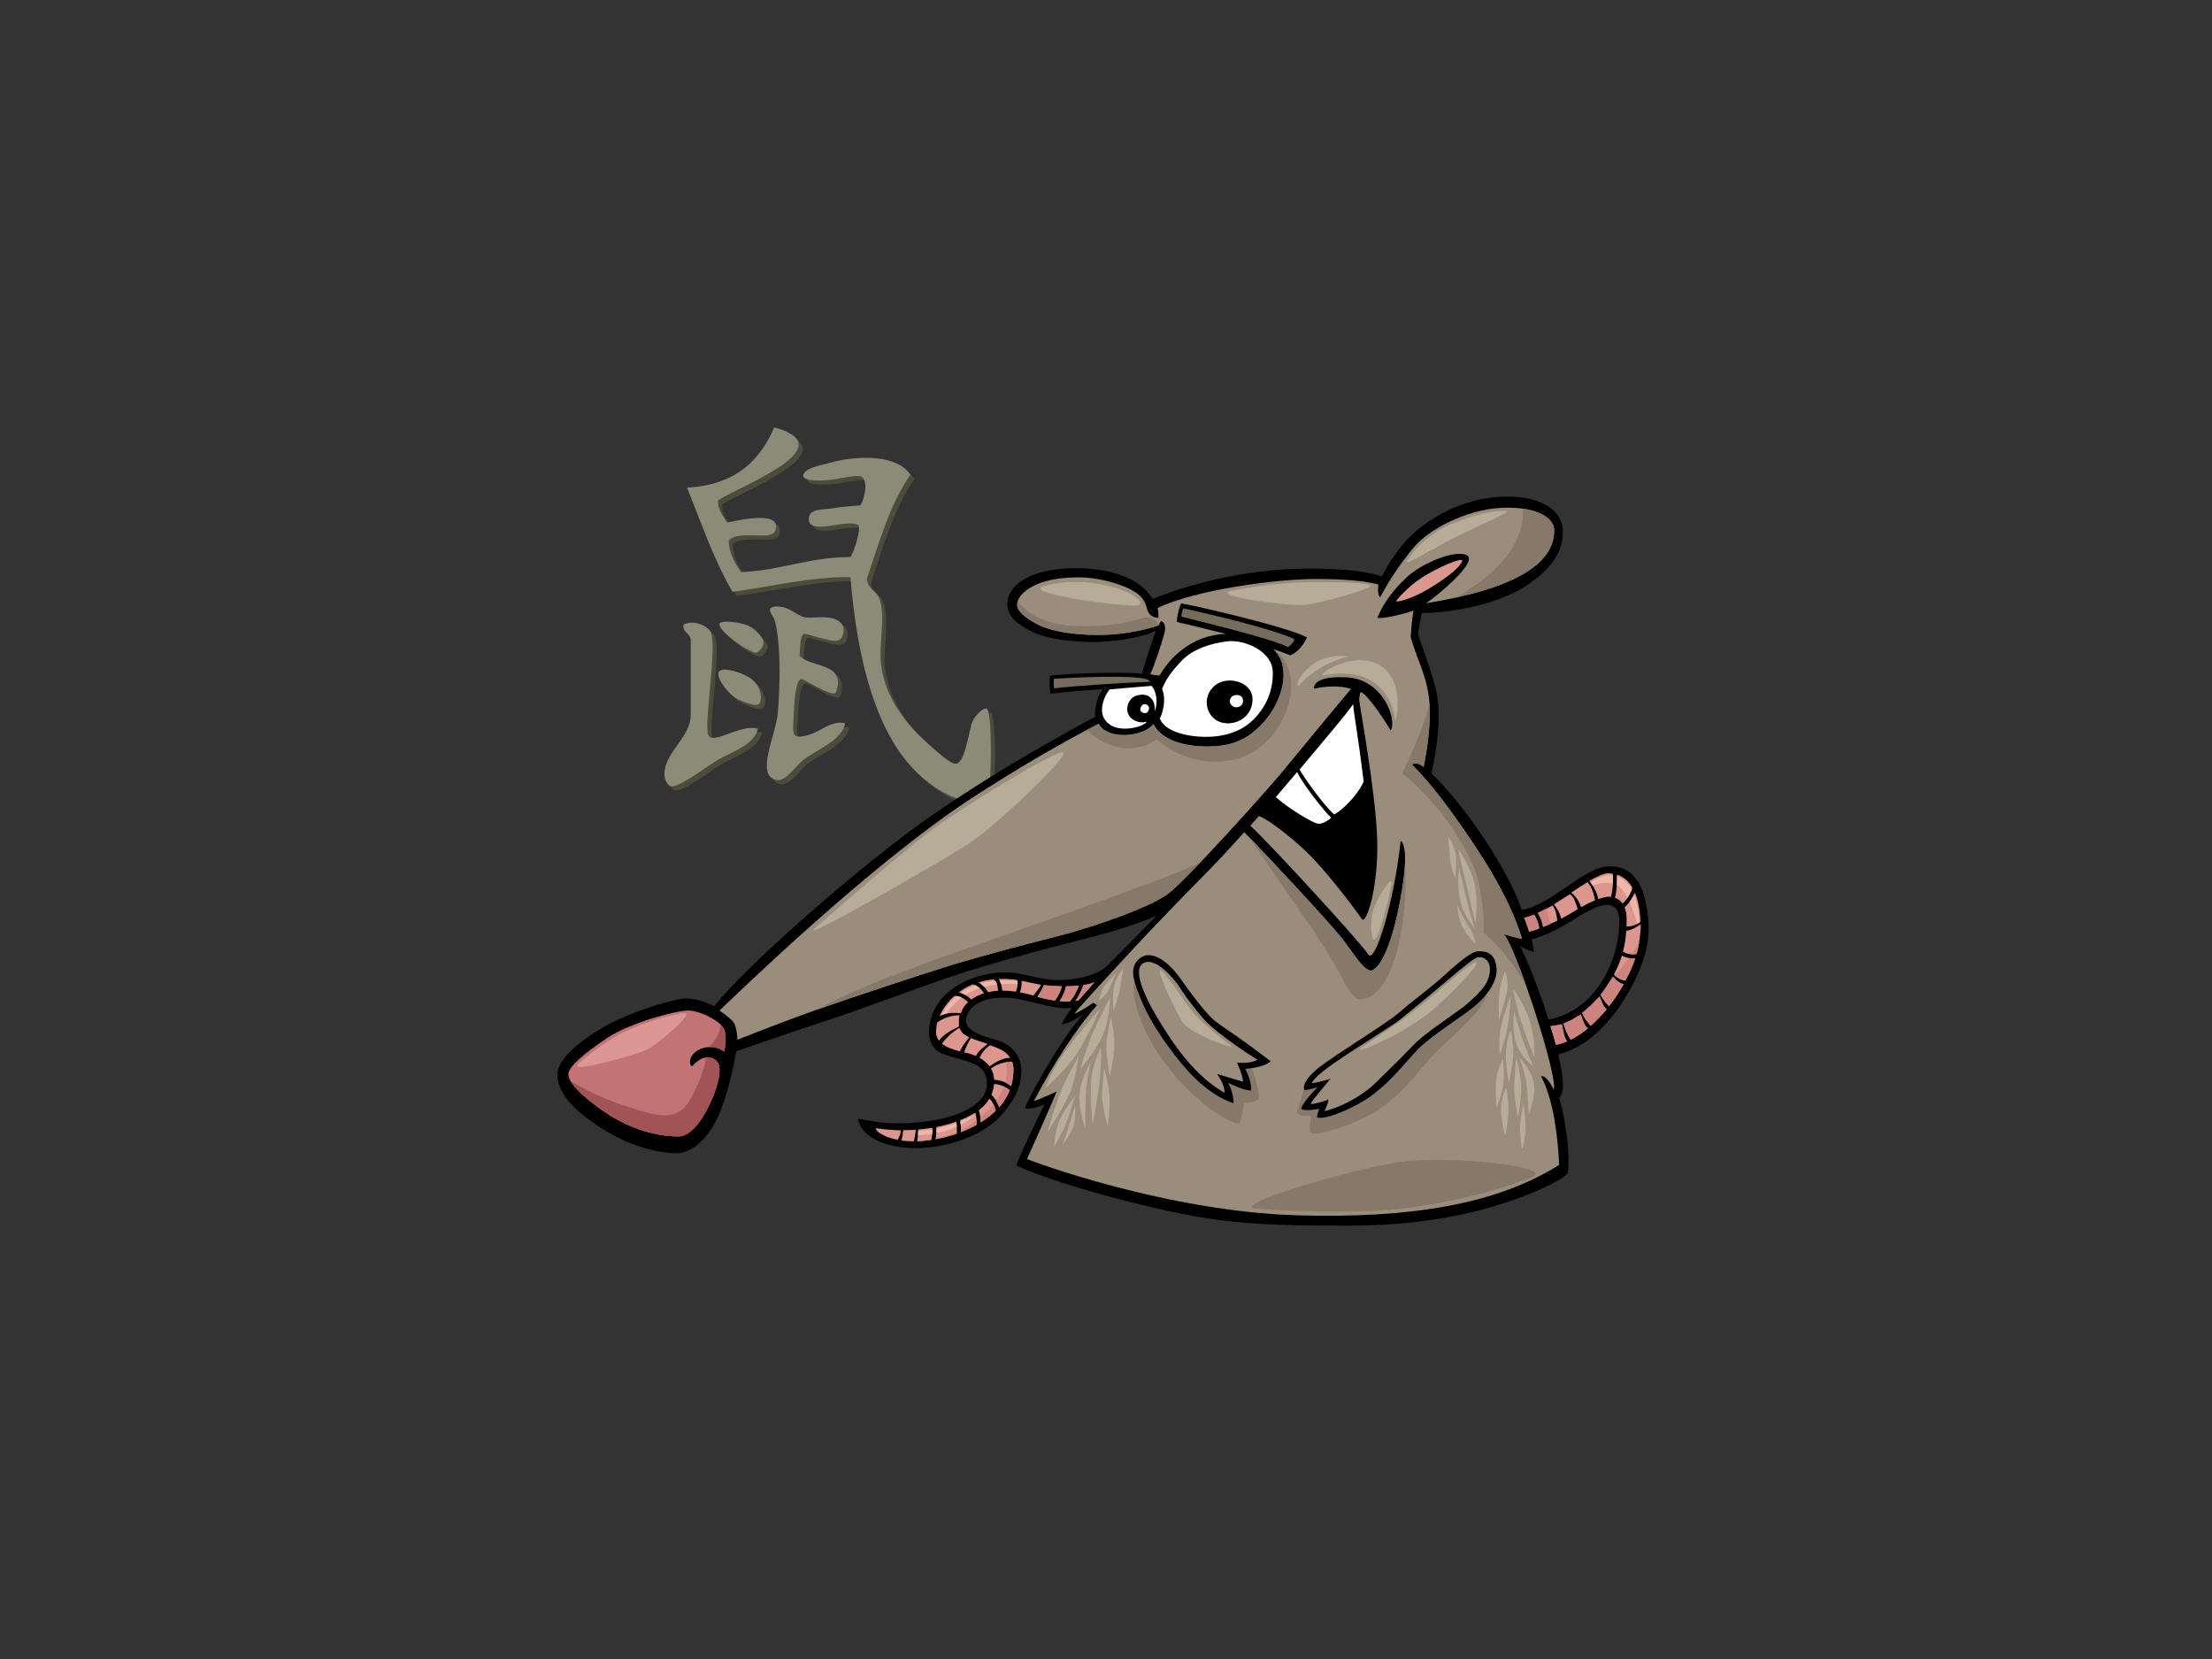 <?xml version="1.0" encoding="utf-8"?>
<!-- Generator: Adobe Illustrator 17.0.0, SVG Export Plug-In . SVG Version: 6.00 Build 0)  -->
<!DOCTYPE svg PUBLIC "-//W3C//DTD SVG 1.1//EN" "http://www.w3.org/Graphics/SVG/1.1/DTD/svg11.dtd">
<svg version="1.1" id="Layer_1" xmlns="http://www.w3.org/2000/svg" xmlns:xlink="http://www.w3.org/1999/xlink" x="0px" y="0px"
	 width="800px" height="600px" viewBox="0 0 800 600" enable-background="new 0 0 800 600" xml:space="preserve">
<rect x="0" y="0" width="800" height="600" fill="#333333" stroke="none"/>
<g>
	<path fill-rule="evenodd" clip-rule="evenodd" fill="#4C4C3C" d="M261.138,182.477c0.035,3.711,1.838,5.643,3.285,7.93
		c1.329-0.032,6.049-1.37,10.294-1.559c3.616-0.16,7.851,0.073,7.433,3.541c-0.422,3.468-4.187,2.713-7.621,2.723
		c-3.767,0.011-7.805-0.247-9.449,1.902c0.029,4.817,2.424,8.508,4.391,11.374c14.733-0.591,24.3-5.407,39.599-5.427
		c1.597-2.511,3.6-9.593,3.01-11.217c-0.589-1.623-6.203-0.731-9.317-0.248c-3.655,0.567-9.006,1.392-8.793-2.411
		c0.211-3.804,4.903-3.108,8.781-3.769c4.544-0.774,9.195-0.908,9.72-1.013c0.972-0.195,3.607-8.887,0.538-10.415
		c-1.531-0.765-5.656,0.329-9.964,0.985c-4.303,0.656-11.672,0.789-11.046-1.646c0.625-2.434,5.965-3.412,10.267-4.532
		c10.336-2.696,24.006-2.567,28.472,4.532c-7.362,10.432-11.246,24.365-15.759,37.665c0.395,3.859,3.452,3.979,4.596,7.268
		c2.388,6.863-0.524,16.526,0.655,24.449c1.674,11.232,8.395,20.148,16.001,27.038c3.369,3.049,7.913,7.279,10.265,7.983
		c3.526,1.057,4.889-8.679,6.304-14.058c0.785-2.982,4.268-6.281,5.513-5.765c1.243,0.516,1.498,8.992,1.54,14.422
		c0.051,6.779-0.459,13.939-0.881,19.277c-9.542,1.422-18.029-3.857-23.639-8.59c-17.092-14.412-23.957-43.575-26.263-72.685
		c-13.661-0.292-28.903,3.493-42.678,5.286c-6.664-11.355-11.258-24.791-16.414-37.664c16.863-0.869,26.223-9.29,31.516-21.805
		C307.358,163.187,268.936,177.276,261.138,182.477z M292.654,224.767c-1.766-0.175-4.369-2.563-7.401-3.516
		c-1.593-0.5-4.109-0.722-5.072,0.212c-0.964,0.934,1.237,3.12,1.677,5.008c2.361,10.135,1.517,25.705,0.949,32.656
		c-0.673,8.247-8.227,22.729-0.659,24.449c3.591,0.816,7.374-5.413,9.849-7.268c5.156-3.865,14.106-7.125,15.102-13.216
		c-3.468-0.921-6.642,1.099-9.837,2.804c-2.558,1.364-6.194,2.412-7.891,1.822c-1.695-0.591-0.836-5.516-0.77-8.417
		c0.113-5.085,0.91-11.749,2.467-12.141c0.871-0.221,3.043,1.349,5.749,2.732c2.129,1.09,6.482,3.36,6.999,1.967
		c2.037-5.481-0.461-7.84-4.171-9.244c-3.206-1.215-7.098-1.905-8.962-3.97c0.16-3.146,0.188-8.324,1.969-7.93
		c1.782,0.395,4.228,1.221,6.59,1.731c2.818,0.613,6.223,2.183,7.197-1.731c0.979-3.914-2.406-5.731-6.217-5.975
		C297.861,224.588,295.348,225.032,292.654,224.767z M248.667,227.41c-0.347,3.211,2.787,2.918,2.625,5.946
		c0,9.032,0,18.063,0,27.093c-0.221,4.51-3.155,8.139-5.677,11.694c-2.941,4.146-5.718,9.675-2.203,13.415
		c1.391,1.48,7.155-2.28,10.383-4.398c2.507-1.647,4.918-3.451,7.344-4.852c5.528-3.192,13.107-5.39,14.445-11.234
		c-5.798-1.917-15.451,5.388-17.725,2.644c-2.277-2.745,3.245-32.112,0.654-37.665C257.551,227.989,252.427,225.393,248.667,227.41z
		 M261.687,227.578c0.781,2.35,4.608,5.073,7.238,6.973c2.629,1.9,5.507,3.111,5.995,3.014c0.972-0.197,2.944-2.133,2.637-4.209
		c-0.978-2.295-3.014-4.489-5.623-5.667C269.742,226.703,260.908,225.228,261.687,227.578z M261.301,244.809
		c-0.586,2.35,3.954,8.023,6.723,9.389c2.692,1.329,7.457,3.241,8.216,1.625c1.404-2.985-0.618-7.439-3.811-9.331
		C268.444,244.131,261.883,242.459,261.301,244.809z"/>
	<path fill-rule="evenodd" clip-rule="evenodd" fill="#8B8B78" d="M259.654,180.983c0.035,3.712,1.837,5.643,3.285,7.93
		c1.329-0.032,6.048-1.37,10.292-1.559c3.618-0.16,7.853,0.073,7.432,3.541c-0.422,3.467-4.187,2.713-7.619,2.723
		c-3.767,0.011-7.806-0.247-9.45,1.901c0.03,4.817,2.427,8.508,4.391,11.375c14.734-0.591,24.3-5.407,39.599-5.428
		c1.597-2.51,3.601-9.593,3.01-11.217c-0.586-1.623-6.202-0.73-9.318-0.248c-3.655,0.567-9.006,1.392-8.793-2.411
		c0.212-3.803,4.903-3.107,8.781-3.769c4.546-0.775,9.197-0.908,9.721-1.013c0.972-0.196,3.605-8.887,0.538-10.416
		c-1.532-0.765-5.658,0.329-9.962,0.985c-4.306,0.657-11.675,0.789-11.047-1.645c0.624-2.434,5.965-3.412,10.265-4.533
		c10.336-2.696,24.006-2.567,28.472,4.533c-7.362,10.432-11.246,24.365-15.759,37.664c0.395,3.86,3.452,3.98,4.595,7.268
		c2.39,6.863-0.521,16.526,0.657,24.449c1.674,11.232,8.394,20.148,16.001,27.038c3.368,3.05,7.912,7.28,10.264,7.983
		c3.527,1.058,4.889-8.679,6.304-14.058c0.785-2.983,4.268-6.281,5.513-5.765c1.244,0.516,1.498,8.992,1.541,14.422
		c0.05,6.779-0.46,13.939-0.883,19.277c-9.54,1.421-18.028-3.858-23.639-8.59c-17.092-14.412-23.957-43.576-26.263-72.686
		c-13.661-0.291-28.903,3.493-42.678,5.287c-6.663-11.355-11.257-24.792-16.414-37.664c16.863-0.87,26.224-9.29,31.516-21.806
		C305.872,161.692,267.453,175.781,259.654,180.983z M291.172,223.272c-1.769-0.175-4.372-2.562-7.404-3.515
		c-1.591-0.501-4.107-0.723-5.07,0.212c-0.966,0.934,1.237,3.12,1.678,5.008c2.36,10.136,1.514,25.705,0.948,32.656
		c-0.672,8.247-8.227,22.728-0.66,24.449c3.591,0.816,7.375-5.413,9.851-7.268c5.156-3.865,14.106-7.125,15.1-13.216
		c-3.468-0.92-6.639,1.1-9.837,2.804c-2.558,1.364-6.192,2.413-7.889,1.822c-1.697-0.591-0.838-5.516-0.771-8.417
		c0.113-5.085,0.91-11.749,2.468-12.141c0.869-0.22,3.043,1.349,5.748,2.732c2.129,1.09,6.483,3.359,6.999,1.967
		c2.039-5.482-0.461-7.841-4.171-9.245c-3.203-1.215-7.098-1.905-8.962-3.97c0.161-3.146,0.188-8.324,1.972-7.93
		c1.779,0.395,4.226,1.221,6.587,1.732c2.819,0.612,6.223,2.182,7.198-1.732c0.979-3.913-2.406-5.732-6.214-5.974
		C296.377,223.094,293.862,223.537,291.172,223.272z M247.183,225.916c-0.348,3.21,2.786,2.917,2.623,5.946
		c0,9.032,0,18.062,0,27.092c-0.221,4.511-3.155,8.14-5.676,11.694c-2.941,4.146-5.719,9.675-2.203,13.416
		c1.389,1.479,7.157-2.281,10.381-4.399c2.507-1.648,4.918-3.45,7.345-4.852c5.527-3.191,13.107-5.39,14.445-11.233
		c-5.799-1.917-15.453,5.387-17.723,2.644c-2.28-2.745,3.242-32.111,0.652-37.665C256.065,226.495,250.943,223.898,247.183,225.916z
		 M260.203,226.084c0.779,2.35,4.607,5.073,7.238,6.973c2.628,1.9,5.507,3.111,5.994,3.013c0.972-0.196,2.946-2.133,2.637-4.208
		c-0.978-2.296-3.012-4.49-5.623-5.667C268.256,225.208,259.424,223.734,260.203,226.084z M259.815,243.314
		c-0.586,2.351,3.954,8.023,6.723,9.389c2.692,1.329,7.458,3.242,8.216,1.625c1.406-2.984-0.616-7.439-3.809-9.331
		C266.96,242.637,260.399,240.966,259.815,243.314z"/>
	<path d="M552.591,211.438c7.145-4.978,12.878-10.782,12.623-19.568c-0.256-8.787-10.878-13.472-24.85-12.026
		c-14.065,1.456-25.152,8.816-30.984,14.843c-5.831,6.028-9.204,12.994-9.65,13.777c-3.575-1.275-9.908-2.565-23.463-2.818
		c-21.431-0.399-42.891,4.293-59.394,10.959c-0.89-1.253-5.914-10.909-27.47-11.116c-13.987-0.134-22.937,4.51-24.674,10.426
		c-1.737,5.916,2.457,9.104,6.262,11.335c4.829,2.831,9.372,3.994,19.391,4.8c10.021,0.808,24.05-1.613,27.678-4.018
		c-0.743,1.722-4.751,14.09-5.047,15.655c-6.393-0.866-28.576-0.068-33.316,0.735c-0.151,0.626-0.136,5.244,0.204,6.467
		c5.141-0.685,13.499-1.306,18.903-1.626c-2.21,3.07-3.003,6.99-2.671,9.949c-3.508,1.833-39.378,20.956-66.532,41.01
		c-21.948,16.21-59.34,48.689-71.348,63.734c-3.074-1.746-8.284-3.36-11.897-2.72c-5.68,1.007-20.437,5.275-30.591,11.73
		c-8.025,5.1-14.235,10.802-14.201,15.688c0.036,4.885,3.346,10.087,10.395,15.499c12.625,9.69,23.672,12.388,31.596,12.917
		c7.925,0.527,14.073-7.582,17.258-15.893c3.184-8.311,5.308-19.54,5.457-20.951c6.51-2.182,19.239-6.727,30.478-10.36
		c11.237-3.633,34.015-12.061,44.249-15.655c10.235-3.593,30.591-9.438,43.227-12.587c12.64-3.149,24.318-6.214,34.046-10.422
		c-5.941,6.107-13.952,14.262-17.961,18.172c-4.009,3.91-14.065,5.725-20.948,4.865c-7.088-0.884-10.478-2.807-16.831-2.533
		c-8.953,0.387-16.11,3.752-20.624,8.037c-4.918,4.669-5.976,10.732-5.957,13.725c0.02,2.994,1.615,5.831,3.414,6.887
		c1.801,1.056,5.421,2.084,7.927,2.738s5.438,1.645,6.626,2.587c2.228,1.406,3.954,4.791,2.47,9.182
		c-1.486,4.389-8.539,9.06-21.532,10.741c-12.992,1.68-20.231-0.28-24.501-1.028c0.743,6.257,9.56,10.833,21.531,10.648
		c11.972-0.187,24.669-5.097,30.906-12.61c4.901-5.793,6.589-10.559,6.589-15.41c0-5.325-3.435-9.527-9.096-11.115
		c-5.661-1.588-12.806-3.643-10.487-9.06c2.32-5.417,10.116-7.378,18.932-5.603c8.817,1.775,14.897,4.024,19.116,2.976
		c-1.611,1.813-3.783,5.31-3.783,6.093c1.56-0.383,4.25-1.13,7.686-3.652c-8.02,8.734-21.049,32.301-21.049,34.023
		c2.95,0.535,7.127-1.52,7.127-1.52c-0.595,0.939-10.209,20.884-10.209,22.137c6.22,3.268,24.223,8.966,39.351,12.795
		c30.419,7.701,42.876,9.013,79.851,9.013c22.567,0,42.317-2.976,59.393-8.924c6.09-2.034,17.616-6.565,20.845-10.083
		c1.02-9.899-1.856-23.069-3.175-27.33c2.153-1.529,1.597-7.542-0.353-15.634c12.715-3.081,21.865-15.197,27.285-25.872
		c6.495-12.795,5.967-20.69,4.549-28.299c-1.671-8.967-6.22-14.665-14.665-13.731c-8.445,0.934-20.695,14.478-30.347,15.599
		c-4.641-13.824-19.861-37.08-32.667-49.315c1-3.664,2.504-12.796,2.689-20.268c0.185-7.472-1.855-13.169-3.619-18.679
		c-1.763-5.511-3.734-10.497-3.804-11.312c-0.071-0.815,0.814-6.154,1.296-7.692C531.318,221.28,545.448,216.416,552.591,211.438z
		 M585.612,332.565c0.185,4.484-0.928,13.17-5.292,20.735c-6.025,10.452-13.269,13.916-20.304,15.472
		c-1.874-6.693-8.463-24.109-10.393-26.613c0,0,3.506,1.894,5.084,2.081c-0.092-1.308-0.464-3.176-0.835-4.484
		c2.822-0.625,9.002-3.223,13.458-6.07c4.454-2.848,9.652-5.884,12.714-6.351C583.106,326.868,585.427,328.082,585.612,332.565z"/>
	<path fill="#C27474" d="M205.573,388.497c0-2.816,6.131-7.812,14.109-13.151c7.975-5.338,24.445-9.815,29.102-9.863
		c4.657-0.048,12.406,4.255,13.209,6.944c0.802,2.69,0.441,6.149-0.142,7.928c-2.664-2.281-7.567-2.245-10.393,0.158
		c-2.827,2.402-1.932,4.852-1.189,5.167c2.236-2.497,4.564-3.86,7.276-2.976c2.711,0.885,3.42,3.607,1.929,9.238
		c-1.489,5.631-7.366,19.076-14.049,19.076c-9.208,0-19.361-3.422-28.417-9.999C209.434,395.542,205.573,391.314,205.573,388.497z"
		/>
	<path fill="#A25356" d="M257.545,382.705c-0.788-0.257-1.54-0.306-2.272-0.209c-0.112,3.872-4.27,13.795-7.072,17.298
		c-4.094,5.115-10.49,3.719-16.434,1.945c-9.738-2.904-16.637-5.602-25.414-10.768c1.477,2.62,5.043,5.992,10.655,10.05
		c9.055,6.577,19.209,9.999,28.417,9.999c6.682,0,12.56-13.446,14.049-19.076C260.965,386.312,260.255,383.59,257.545,382.705z"/>
	<path fill="#A25356" d="M261.993,372.428c-0.184-0.616-0.746-1.318-1.538-2.033c0.077,0.72,0.036,1.434-0.131,2.064
		c-0.654,2.457-2.141,4.487-3.929,6.248c2.019-0.095,4.048,0.445,5.457,1.648C262.434,378.577,262.794,375.117,261.993,372.428z"/>
	<path fill="#DB978D" d="M517.135,212.688c-7.476,4.53-12.522,5.192-12.209,4.699c0.312-0.493,4.067-5.16,9.503-8.61
		c5.438-3.45,14.695-7.54,14.36-5.877C528.457,204.563,524.609,208.158,517.135,212.688z"/>
	<path fill="#766C5C" d="M381.262,248.956c-0.253-1.126-0.23-2.384-0.095-3.459c0,0,34.436-2.241,34.725,1.064
		C405.286,246.996,389.596,247.939,381.262,248.956z"/>
	<path fill="#FFFFFF" d="M414.645,254.803c1.049,0.52,1.242,1.547,0.405,2.705c-0.643,0.89-2.732,0.243-2.652-0.971
		C412.482,255.245,413.599,254.283,414.645,254.803z"/>
	<path fill="#FFFFFF" d="M401.304,249.337c1.336-0.157,12.907-1.129,15.133-1.286c1.93,2.036,2.363,6.171,1.186,9.375
		c0.401-4.692-2.435-7.299-6.913-5.743c-2.329,0.808-3.917,4.316-2.485,6.947c0.885,1.624,3.53,3.246,6.584,2.356
		c-1.528,2.103-8.95,3.678-12.802,1.454c-3.358-1.94-3.826-4.944-3.25-7.603C399.342,252.122,400.4,250.484,401.304,249.337z"/>
	<path fill="#FFFFFF" d="M443.906,231.945c6.404-0.729,16.154,3.722,16.396,10.84c0.243,7.118-2.489,12.781-6.669,17.149
		c-4.183,4.368-10.286,6.553-17.442,6.553c-7.157,0-15.032-2.023-16.718-6.634c0.89-1.722,2.492-6.552,0.814-10.686
		c1.276-3.307,3.239-6.152,7.06-10.184C431.17,234.951,437.504,232.674,443.906,231.945z"/>
	<path fill="#766C5C" d="M427.268,223.023c0-1.096,0.295-2.035,0.743-2.975c18.87,4.048,35.992,8.902,40.09,11.116
		c-0.081,0.94-0.915,1.942-2.25,2.882C459.614,230.758,430.565,223.934,427.268,223.023z"/>
	<path d="M259.029,364.546v0.155c0-0.155,0-0.155-0.148-0.155H259.029z"/>
	<path fill="#FFFFFF" d="M489.407,254.677c0.122,3.235,1.692,10.636,3.771,28.013c-2.447,5.503-8.513,10.897-10.674,11.877
		c-4.11-3.731-11.433-14.09-12.474-16.282C479.98,266.387,485.708,259.773,489.407,254.677z"/>
	<path fill="#FFFFFF" d="M469.141,279.225c2.102,4.655,10.527,14.981,12.31,16.547c-1.484,1.252-3.395,2.386-5.032,2.082
		c-1.639-0.303-9.917-5.075-14.998-9.549C463.054,286.27,468.252,280.321,469.141,279.225z"/>
	<path fill="#9A8D7B" d="M530.467,200.793c-4.277-2.15-16.387,3.031-21.531,7.827c-5.142,4.797-8.543,9.424-10.77,14.746
		c0.741,0.783,9.646-1.294,13.021-2.508c-0.464,2.506-1.005,8.682-0.966,9.467c0.039,0.784,2.057,6.553,3.318,9.762
		c2.376,6.419,3.266,10.161,3.563,15.968c0.298,5.807-1.094,16.174-2.227,21.291c-0.743-0.626-3.137-2.035-4.157-0.728
		c2.876,2.802,8.48,8.816,17.077,21.08c6.959,9.929,18.002,26.18,22.643,41.778c-2.153-0.107-5.197-1.401-6.458-1.544
		c4.416,5.281,19.432,50.885,17.967,56.09c-1.486-2.709-3.065-5.23-4.604-4.742c4.604,8.572,6.105,22.308,6.551,32.014
		c-22.643,14.29-53.919,19.427-94.754,18.237c-47.259-1.376-96.072-19.569-97.705-20.351c1.189-2.504,10.692-23.952,10.692-24.422
		c-2.543,1.225-7.461,3.309-8.204,3.465c7.274-13.932,15.924-26.947,22.757-34.618c-0.151-0.312-0.597-0.627-1.34-0.94
		c-2.619,1.975-5.935,3.74-6.741,3.929c1.484-2.035,8.673-9.878,22.186-24.436c5.938-6.42,9.539-10.023,14.644-15.385
		c5.105-5.364,14.608-14.519,24.556-25.789c5.049,5.008,31.368,33.056,35.933,39.135c4.567,6.081,6.718,9.831,9.355,10.805
		c2.635,0.973,8.111-6.498,11.823-29.289c2.698-16.553-0.536-17.52-0.536-17.52c-2.433,22.751-9.393,44.886-11.713,41.058
		c-2.32-3.83-35.637-40.161-42.635-46.538c0.892-0.939,2.209-2.586,3.099-3.525c4.827,1.962,14.981,10.397,20.065,15.892
		c5.087,5.496,12.194,14.332,17.151,21.374c1.579,2.242,5.995-11.239,5.569-28.392c-0.426-17.155-6.577-49.823-6.524-50.929
		c0.053-1.106,0.286-2.481,0.585-2.794c2.673,1.096,8.82,10.56,10.839,13.933c2.338-3.922-2.765-18.585-16.004-19.229
		c-8.142-0.395-11.819,1.297-11.819,4.099c0,0,7.799-1.834,13.419,0.1c-3.563,4.227-12.026,14.403-25.539,30.841
		c-3.862,4.697-34.598,39.137-40.984,43.522c-7.425,5.165-27.833,12.1-40.092,15.186c-12.259,3.084-27.775,7.211-38.063,10.368
		c-10.289,3.155-35.417,11.499-47.169,15.618c-11.752,4.121-23.264,8.668-30.077,11.358c0.133-0.942-0.268-3.497-0.803-5.245
		c-0.535-1.749-3.473-3.764-5.65-5.331c6.854-6.503,53.309-51.66,89.837-75.927c18.263-11.898,33.616-20.744,47.277-27.789
		c3.411,6.175,16.514,4.638,19.839,0.08c2.139,4.477,8.249,7.874,18.377,8.117c10.131,0.243,16.319-2.589,22.347-9.788
		c5.268-6.291,9.806-18.606,2.634-25.412c1.187,0.313,6.208,2.275,6.208,2.275c3.119-1.566,4.742-4.045,5.97-6.501
		c-7.579-4.096-44.472-12.428-45.518-12.266c-0.964,1.537-1.608,5.851-1.608,6.633c2.171,0.567,10.53,2.507,17.845,4.368
		c-12.861,0.323-20.82,9.302-24.029,15.041c-0.892,0.008-2.822-0.312-3.414-0.469c0.89-1.253,5.112-13.739,5.346-15.812
		c0.231-2.074-0.446-2.974-1.336-3.444c-0.297,0.314-0.765,0.963-0.892,1.566c0,0-7.752,2.795-17.88,3.361
		c-10.126,0.566-20.728-0.857-26.221-3.831c-4.751-2.506-7.127-4.853-7.127-6.889c0-1.879,1.187-3.756,3.563-5.479
		c3.713-2.661,9.286-4.394,17.971-4.51c8.683-0.117,17.764,2.912,21.623,5.663c3.856,2.75,3.416,5.634,4.359,7.145
		c0.945,1.51,2.89,1.924,3.565,1.879c0.032-0.612,0-2.662-0.298-3.601c13.919-6.636,42.935-10.519,57.613-10.488
		c8.873,0.018,17.671,0.626,22.274,2.034c-0.146,0.783-0.455,3.63,0.585,4.568c2.864-5.255,6.39-10.996,12.037-17.875
		c5.646-6.879,19.144-13.592,30.886-14.403c11.74-0.811,20.045,2.662,20.045,8.141c0,12.524-15.442,21.291-46.327,26.3
		C519.225,215.925,534.979,203.063,530.467,200.793z"/>
	<path fill="#86796A" d="M417.908,267.691c0.294-0.199,0.649-0.088,0.9,0.117c13.019,10.695,32.387,10.924,42.67-3.577
		c4.9-6.906,5.994-14.324,5.344-18.994c-1.031-7.406-5.958-10.384-6.293-10.472c7.172,6.806,2.634,19.121-2.634,25.412
		c-6.028,7.199-12.216,10.031-22.347,9.788c-10.128-0.243-16.238-3.64-18.377-8.117c-3.325,4.558-16.428,6.095-19.839-0.08
		c-1.391,0.718-2.814,1.468-4.244,2.225C399.59,270.589,409.793,273.147,417.908,267.691z"/>
	<path fill="#86796A" d="M547.646,196.874c-3.214,5.799-7.878,10.3-13.212,14.134c-2.29,1.646-4.921,3.525-7.725,5.088
		c23.59-5.205,35.385-13.282,35.385-24.226c0-3.997-4.431-6.917-11.38-7.894C551.152,188.429,549.802,192.986,547.646,196.874z"/>
	<path fill="#86796A" d="M422.07,323.529c2.076-1.427,6.732-6.036,12.197-11.763c-9.426,5.295-75.938,28.123-93.341,34.324
		c-18.779,6.691-38.581,14.684-44.356,18.674c0.059-0.021,0.116-0.042,0.176-0.063c11.752-4.119,36.88-12.463,47.169-15.618
		c10.288-3.157,25.804-7.283,38.063-10.368C394.236,335.63,414.645,328.694,422.07,323.529z"/>
	<path fill="#86796A" d="M526.804,356.537c-4.588,3.41-8.73,7.398-12.721,11.483c-5.371,5.495-10.778,10.993-16.349,16.281
		c-3.364,3.196-14.555,2.726-16.714,4.118c-1.642,1.059-7.535,2.861-8.909,4.296c-0.024,0.839-2.504,6.422-2.97,9.34
		c-0.282,1.751,3.289,1.546,4.986,1.407c-0.249,2.366-0.42,4.381-0.53,5.13c-0.482,3.259,8.46,0.033,9.653-0.334
		c4.767-1.469,9.654-3.541,13.961-6.098c8.064-4.79,13.794-12.103,19.824-19.131c3.414-3.979,7.532-7.246,11.222-10.957
		c3.732-3.756,10.14-9.528,10.142-15.353C538.401,349.009,529.902,354.234,526.804,356.537z"/>
	<path fill="#86796A" d="M527.795,297.698c-8.597-12.263-14.201-18.277-17.077-21.08c1.02-1.307,3.414,0.102,4.157,0.728
		c1.133-5.118,2.525-15.485,2.227-21.291c-0.035-0.678-0.08-1.322-0.131-1.951c-0.338,3.783-5.974,18.125-9.873,25.504
		c10.767,8.593,21.85,23.133,26.633,35.785c1.291,3.416,3.343,15.117,2.787,22.03c4.734,3.361,11.707,12.415,15.281,18.667
		c-3.14-8.825-6.196-16.217-7.818-18.157c1.261,0.143,4.305,1.438,6.458,1.544C545.797,323.879,534.755,307.627,527.795,297.698z"/>
	<path fill="#86796A" d="M485.567,354.048c2.057,4.225,4.363,7.472,6.59,7.378c3.893-0.164,9.188-3.643,12.807-16.532
		c3.155-11.234,3.805-23.724,3.164-32.397c-0.102,2.341-0.407,5.322-1.03,9.14c-3.713,22.79-9.188,30.262-11.823,29.289
		c-2.637-0.973-4.788-4.724-9.355-10.805c-4.107-5.469-25.808-28.704-33.805-36.964c0.232,0.636,13.889,20.303,20.46,29.875
		C476.002,338.024,482.907,348.58,485.567,354.048z"/>
	<path fill="#86796A" d="M421.713,355.572c-1.519-1.269-7.55-8.397-10.854-1.805c-3.303,6.592,3.693,21.489,9.745,29.794
		c12.251,16.812,27.222,24.699,27.934,22.23c0.563-1.954,1.385-4.948,1.338-7c1.077,0.274,4.972-0.193,5.344-1.686
		c0.541-2.179-2.233-10.399-2.97-11.862c-3.333-6.611-13.52-10.16-18.165-15.858C430.245,364.676,426.394,359.475,421.713,355.572z"
		/>
	<path fill="#86796A" d="M408.387,224.843c-6.013,1.301-12.165,1.799-18.309,1.639c-8.614-0.224-16.523-2.468-22.028-8.904
		c-0.112,0.405-0.178,0.811-0.178,1.217c0,2.036,2.376,4.383,7.127,6.889c5.494,2.973,16.095,4.397,26.221,3.831
		c9.656-0.54,17.139-3.101,17.814-3.338c-0.107-0.288-0.227-0.573-0.398-0.838C416.159,221.484,411.783,224.108,408.387,224.843z"/>
	<path fill="#DB978D" d="M561.496,327.465c-1.713,1.014-3.853,2.018-5.353,2.724c1.025,1.546,1.668,3.268,1.932,5.064
		c1.636-0.661,3.416-1.457,5.15-2.304C562.935,330.957,562.706,328.971,561.496,327.465z"/>
	<path fill="#DB978D" d="M569.186,329.669c0.451-0.289,0.915-0.568,1.377-0.845c-0.627-2.028-1.002-4.085-2.771-5.412
		c-0.148,0.102-4.342,2.75-5.781,3.637c1.198,1.574,2.2,3.224,2.567,5.222C566.266,331.411,567.865,330.519,569.186,329.669z"/>
	<path fill="#DB978D" d="M571.832,328.092c1.648-0.922,3.529-1.864,5.044-2.498c-0.437-2.206-1.016-4.553-2.685-6.545
		c-1.618,0.991-4.053,2.476-5.924,3.762C569.974,324.233,571.139,326.056,571.832,328.092z"/>
	<path fill="#DB978D" d="M581.696,324.311c0.327,0,0.612,0.059,0.918,0.09c0.729-2.588,0.83-5.442,0.693-8.424
		c-0.57-0.083-1.154-0.139-1.779-0.131c-1.442,0.017-3.795,1.059-6.721,2.765c1.688,2.057,2.759,4.279,3.25,6.569
		C579.549,324.638,580.833,324.311,581.696,324.311z"/>
	<path fill="#DB978D" d="M591.283,322.871c-0.883,2.054-2.13,3.905-3.735,5.24c0.687,1.704,0.922,3.984,0.681,6.846
		c0,0.06-0.008,0.12-0.009,0.182c1.728-0.066,3.407-0.506,4.852-1.615c0.075-0.057,0.136-0.127,0.209-0.187
		C593.141,329.36,592.502,325.762,591.283,322.871z"/>
	<path fill="#DB978D" d="M586.826,326.781c1.624-1.431,2.812-3.493,3.562-5.724c-1.345-2.313-3.185-3.982-5.602-4.739
		c0.102,2.968-0.035,5.799-0.728,8.386C585.217,325.087,586.136,325.788,586.826,326.781z"/>
	<path fill="#DB978D" d="M591.897,345.021c0.86-3.042,1.483-7.099,1.498-10.699c-1.641,0.958-3.465,2.191-5.24,2.268
		c-0.118,2.582-0.541,5.108-1.198,7.589C588.455,345.11,590.22,345.358,591.897,345.021z"/>
	<path fill="#DB978D" d="M587.857,354.653c1.359-2.515,2.61-5.171,3.56-8.065c-1.653,0.154-3.343-0.166-4.842-0.976
		c-0.719,2.329-1.688,4.616-2.879,6.863C584.931,353.737,586.376,354.469,587.857,354.653z"/>
	<path fill="#DB978D" d="M581.954,363.888c1.12-1.434,2.076-2.792,2.824-3.957c0.785-1.258,1.56-2.564,2.319-3.899
		c-1.477-0.298-2.902-1.04-4.151-2.209c-1.163,2.021-2.518,4.008-4.062,5.967C579.667,361.259,580.759,362.762,581.954,363.888z"/>
	<path fill="#DB978D" d="M575.388,370.95c2.121-1.891,4.038-3.954,5.659-5.927c-1.238-1.118-2.362-2.546-3.217-4.018
		c-1.864,2.108-3.732,3.865-5.602,5.323C572.938,368.134,574.027,369.757,575.388,370.95z"/>
	<path fill="#DB978D" d="M568.08,376.017c2.173-1.08,4.253-2.498,6.181-4.097c-1.379-1.243-2.516-2.86-3.295-4.654
		c-1.829,1.281-3.664,2.243-5.508,2.894C566.038,372.28,566.917,374.298,568.08,376.017z"/>
	<path fill="#DB978D" d="M564.053,370.59c-1.094,0.286-2.192,0.473-3.294,0.53c0.741,2.504,1.484,4.698,1.929,6.732
		c1.376-0.238,2.729-0.669,4.055-1.225C565.567,374.831,564.664,372.764,564.053,370.59z"/>
	<path fill="#DB978D" d="M554.809,330.778c-1.383,0.583-2.607,0.996-3.535,1.133c0.445,1.252,1.466,3.948,1.763,5.044
		c0.928-0.203,2.198-0.613,3.64-1.156C556.477,334.01,555.867,332.288,554.809,330.778z"/>
	<path fill="#DB978D" d="M351.274,361.507c1.401-1.013,2.992-1.757,4.609-2.271c-0.897-1.528-2.316-2.721-4.055-3.223
		c-1.803,0.731-3.503,1.701-5.09,2.893C348.375,359.235,349.962,360.186,351.274,361.507z"/>
	<path fill="#DB978D" d="M347.482,366.425c0.283-0.579,0.768-1.799,1.198-2.385c0.428-0.582,0.91-1.109,1.43-1.588
		c-1.444-1.463-3.238-2.405-4.99-2.224c-0.598,0.547-1.18,1.124-1.73,1.758c-1.635,1.868-2.805,3.725-3.596,5.536
		C342.213,366.268,344.928,366.198,347.482,366.425z"/>
	<path fill="#DB978D" d="M346.862,371.204c-0.078-0.934-0.151-2.911,0.184-3.994c-2.692-0.121-5.766,0.943-8.032,2.506
		c-0.365,1.359-0.515,2.682-0.451,3.944c0.053,1.008,0.402,1.897,1.008,2.688C341.333,374.025,344.105,372.583,346.862,371.204z"/>
	<path fill="#DB978D" d="M350.477,375.152c-0.426-0.235-1.448-0.839-1.76-1.058c-0.758-0.481-1.356-1.312-1.709-2.353
		c-2.472,1.37-4.829,3.652-6.363,5.697c1.477,1.195,3.711,2.112,6.584,2.827C347.801,378.417,349.347,376.84,350.477,375.152z"/>
	<path fill="#DB978D" d="M352.948,381.897c0.82-1.763,2.766-3.163,4.237-4.354c-1.546-0.52-4.766-1.532-6.036-2.112
		c-1.047,1.576-1.894,3.45-2.441,5.172c0.105,0.021,0.2,0.045,0.304,0.066C350.451,380.962,351.765,381.379,352.948,381.897z"/>
	<path fill="#DB978D" d="M357.909,385.646c2.313-1.639,4.755-3.042,7.425-3.075c-0.532-0.833-1.22-1.579-2.067-2.215
		c-1.044-0.734-2.827-1.472-5.182-2.357c-1.627,1.099-2.962,2.697-3.807,4.549C355.601,383.288,357.058,384.61,357.909,385.646z"/>
	<path fill="#DB978D" d="M365.684,392.786c0.637-2.138,0.853-4.187,0.853-6.01c0-0.982-0.166-1.898-0.473-2.744
		c-2.586-0.166-5.433,0.793-7.692,2.399c0.705,1.216,1.107,2.581,1.162,4.076C361.715,390.558,363.884,391.421,365.684,392.786z"/>
	<path fill="#DB978D" d="M361.331,400.469c1.832-2.046,3.053-4.148,3.848-6.196c-1.645-1.308-3.678-2.161-5.679-2.222
		c-0.108,1.303-0.42,2.6-0.949,3.865C359.879,397.154,360.804,398.721,361.331,400.469z"/>
	<path fill="#DB978D" d="M325.803,408.815c-2.836-0.048-6.266-0.368-9.049-0.783c0,1.25,3.098,3.236,7.849,4.204
		C325.389,411.102,325.681,410.004,325.803,408.815z"/>
	<path fill="#DB978D" d="M326.679,408.726c-0.124,1.269-0.34,2.524-0.637,3.764c1.308,0.194,3.025,0.271,4.509,0.274
		c0.229-1.377,0.603-2.733,0.621-4.156C329.864,408.69,327.997,408.721,326.679,408.726z"/>
	<path fill="#DB978D" d="M332.086,408.507c-0.012,1.448-0.137,2.866-0.354,4.267c1.519-0.066,3.241-0.229,5.1-0.511
		c0.304-1.456,0.437-2.928,0.362-4.403C335.52,408.146,333.814,408.36,332.086,408.507z"/>
	<path fill="#DB978D" d="M345.847,405.657c-2.278,0.82-4.695,1.463-7.195,1.954c0.086,1.474-0.026,2.941-0.292,4.4
		c2.418-0.441,5.011-1.085,7.645-1.999C346.12,408.568,346.058,407.105,345.847,405.657z"/>
	<path fill="#DB978D" d="M352.76,402.366c-0.128,0.081-0.235,0.169-0.368,0.249c-1.591,0.951-3.319,1.782-5.136,2.509
		c0.232,1.446,0.318,2.906,0.249,4.354c1.888-0.729,3.782-1.594,5.632-2.641C353.301,405.322,353.182,403.81,352.76,402.366z"/>
	<path fill="#DB978D" d="M357.852,397.313c-0.872,1.502-2.13,2.928-3.862,4.22c0.476,1.424,0.684,2.909,0.643,4.41
		c1.599-1.002,3.157-2.129,4.626-3.422c0.307-0.27,0.592-0.544,0.875-0.817C359.769,400.035,359.026,398.515,357.852,397.313z"/>
	<path fill="#DB978D" d="M357.351,358.837c1.245-0.292,2.475-0.473,3.61-0.539c-0.053-1.725-0.523-3.333-1.612-4.1
		c-1.882,0.184-3.714,0.556-5.484,1.097C355.341,356.112,356.546,357.356,357.351,358.837z"/>
	<path fill="#DB978D" d="M367.906,354.436c-1.801-0.28-3.791-0.455-6.235-0.389c-0.157,0.005-0.31,0.024-0.469,0.03
		c0.759,1.122,1.16,2.623,1.248,4.187c1.689,0.02,3.345,0.145,4.992,0.381C367.967,357.248,368.205,355.743,367.906,354.436z"/>
	<path fill="#DB978D" d="M369.455,354.706c0.142,1.347-0.098,2.802-0.575,4.184c1.606,0.295,3.214,0.672,4.856,1.189
		c0.905-1.272,2.168-2.57,2.756-3.938C374.101,355.752,371.675,355.14,369.455,354.706z"/>
	<path fill="#DB978D" d="M377.555,356.291c-0.004,0-0.007-0.001-0.01-0.001c-0.595,1.442-1.454,2.87-2.37,4.214
		c1.963,0.586,4.163,1.058,6.337,1.352c1.157-1.525,2.076-3.312,2.537-5.138C381.774,356.683,379.522,356.532,377.555,356.291z"/>
	<path fill="#DB978D" d="M385.555,356.723c-0.411,1.867-1.242,3.704-2.337,5.325c1.302,0.12,2.563,0.178,3.702,0.142
		c1.38-1.542,2.466-3.581,3.256-5.706C388.71,356.635,387.14,356.708,385.555,356.723z"/>
	<path fill="#DB978D" d="M391.818,356.277c-0.707,2.049-1.673,4.055-2.9,5.736c0.411-0.063,0.801-0.139,1.151-0.237
		c0.704-0.752,3.556-4.029,5.781-6.535C394.78,355.702,393.388,356.039,391.818,356.277z"/>
	<path fill="#CD837E" d="M591.887,345.022c0.423-1.49,0.785-3.024,1.026-4.639c-0.841,1.633-1.784,3.223-2.834,4.77
		C590.684,345.187,591.291,345.141,591.887,345.022z"/>
	<path fill="#CD837E" d="M581.954,363.888c1.12-1.434,2.076-2.792,2.824-3.957c0.785-1.258,1.77-2.664,2.527-3.999
		c-1.446-0.292-2.786-1.352-3.922-2.806c-0.081,0.081-3.034,4.809-4.499,6.664C579.667,361.259,580.759,362.762,581.954,363.888z"/>
	<path fill="#CD837E" d="M568.08,376.017c2.173-1.08,4.253-2.498,6.181-4.097c-1.379-1.243-1.766-3.283-2.545-5.079
		c-1.831,1.282-4.415,2.668-6.259,3.319C566.038,372.28,566.917,374.298,568.08,376.017z"/>
	<path fill="#CD837E" d="M564.902,370.374c-1.094,0.286-3.042,0.688-4.144,0.746c0.741,2.504,1.484,4.698,1.929,6.732
		c1.376-0.238,2.729-0.669,4.055-1.225C565.567,374.831,565.513,372.547,564.902,370.374z"/>
	<path fill="#CD837E" d="M575.388,370.95c2.121-1.891,4.038-3.954,5.659-5.927c-1.238-1.118-1.69-2.855-2.518-4.727
		c-1.864,2.109-4.431,4.573-6.301,6.031C572.938,368.134,574.027,369.757,575.388,370.95z"/>
	<path fill="#CD837E" d="M587.854,354.653c1.359-2.516,2.608-5.171,3.559-8.065c-0.759,0.071-1.529,0.035-2.284-0.096
		c-0.137,0.184-0.264,0.371-0.402,0.553c-1.32,1.733-2.89,3.857-4.675,5.783C585.204,353.877,586.515,354.486,587.854,354.653z"/>
	<path fill="#CD837E" d="M558.074,335.25c0.93-0.377,1.9-0.789,2.89-1.235c-0.761-1.736-1.293-3.612-1.529-5.536
		c-1.151,0.643-2.257,1.214-3.295,1.705C557.164,331.73,557.809,333.454,558.074,335.25z"/>
	<path fill="#CD837E" d="M554.815,330.784c-1.395,0.594-2.608,0.988-3.541,1.127c0.445,1.252,1.466,3.948,1.763,5.044
		c0.928-0.203,2.198-0.613,3.64-1.156C556.477,334.013,555.87,332.292,554.815,330.784z"/>
	<path fill="#CD837E" d="M363.594,391.512c0.734,0.349,1.437,0.779,2.09,1.275c0.637-2.138,0.853-4.187,0.853-6.01
		c0-0.982-0.166-1.898-0.473-2.744c-0.735-0.048-1.487-0.006-2.247,0.119C364.312,386.595,364.236,389.072,363.594,391.512z"/>
	<path fill="#CD837E" d="M361.331,400.469c1.832-2.046,3.053-4.148,3.848-6.196c-0.636-0.506-1.33-0.94-2.058-1.291
		c-0.633,1.745-1.573,3.459-2.824,5.124C360.727,398.846,361.08,399.634,361.331,400.469z"/>
	<path fill="#CD837E" d="M331.776,412.457c-0.017,0.105-0.029,0.212-0.044,0.318c1.519-0.066,3.241-0.229,5.1-0.511
		c0.02-0.093,0.033-0.187,0.05-0.28C335.184,412.237,333.48,412.381,331.776,412.457z"/>
	<path fill="#CD837E" d="M338.407,411.73c-0.016,0.093-0.029,0.187-0.047,0.28c2.418-0.441,5.011-1.085,7.645-1.999
		c0.018-0.228,0.029-0.455,0.038-0.684C343.62,410.418,341.065,411.226,338.407,411.73z"/>
	<path fill="#CD837E" d="M347.525,408.616c0,0.288-0.009,0.574-0.021,0.862c1.888-0.729,3.782-1.594,5.632-2.641
		c0.065-0.589,0.074-1.178,0.054-1.764C351.408,406.422,349.514,407.608,347.525,408.616z"/>
	<path fill="#CD837E" d="M359.303,399.347c-1.456,1.699-3.051,3.257-4.749,4.672c0.075,0.636,0.096,1.279,0.08,1.924
		c1.599-1.002,3.157-2.129,4.626-3.422c0.307-0.27,0.592-0.544,0.875-0.817C359.954,400.874,359.678,400.083,359.303,399.347z"/>
	<path fill="#CD837E" d="M391.818,356.277c-0.705,2.046-1.668,4.046-2.893,5.724c0.402-0.062,0.8-0.128,1.144-0.224
		c0.704-0.752,3.556-4.029,5.781-6.535C394.78,355.702,393.388,356.039,391.818,356.277z"/>
	<path fill="#CD837E" d="M377.555,356.291c-0.004,0-0.007-0.001-0.01-0.001c-0.595,1.442-1.454,2.87-2.37,4.214
		c1.962,0.588,4.166,1.056,6.337,1.352c1.157-1.526,2.076-3.313,2.537-5.138C381.774,356.683,379.522,356.532,377.555,356.291z"/>
	<path fill="#CD837E" d="M385.555,356.723c-0.411,1.867-1.242,3.704-2.337,5.325c1.302,0.122,2.563,0.179,3.7,0.143
		c1.382-1.541,2.468-3.583,3.257-5.707C388.71,356.635,387.14,356.708,385.555,356.723z"/>
	<path d="M452.987,252.492c-0.324-6.153-9.846-8.63-14.287-3.951c-4.44,4.68-1.888,11.701,3.437,12.849
		C447.765,262.603,453.31,258.559,452.987,252.492z"/>
	<path fill="#FFFFFF" d="M447.016,251.359c1.873-0.081,2.623,0.832,2.516,2.508c-0.105,1.676-2.661,2.729-4.098,1.214
		C443.995,253.565,445.142,251.439,447.016,251.359z"/>
	<path d="M476.566,393.181c0,0-5.29,5.136-6.033,7.845c1.578,0.934,5.252,0.157,6.59,0c-0.371,0.561-0.743,2.616-0.836,2.989
		c2.227,1.588,14.568-3.69,20.509-8.312c6.961-5.418,11.508-11.489,15.964-16.158c4.454-4.671,15.629-11.641,20.045-15.225
		c4.418-3.583,8.817-8.873,8.447-14.103c-0.407-5.725-4.085-6.351-6.868-6.164c-2.784,0.187-8.447,5.51-13.179,9.714
		c-4.205,3.734-11.007,8.772-15.406,12.608c-4.398,3.838-22.551,14.85-28.676,19.614c-4.672,3.634-6.126,6.724-5.383,8.312
		C472.947,394.115,474.616,393.835,476.566,393.181z"/>
	<path fill="#9A8D7B" d="M478.978,401.867c0,0,1.894-3.735,1.3-4.202c-1.485,0.746-5.105,1.697-6.218,1.587
		c0.371-1.12,2.135-2.988,7.146-9.153c-1.394,0.561-5.197,1.495-6.776,1.682c1.3-4.015,19.063-14.241,31.089-22.382
		c2.376-1.879,8.168-6.575,17.225-14.246c7.128-5.948,10.247-8.615,11.731-8.923c1.486-0.307,4.639,0.532,4.362,4.923
		c-0.279,4.389-3.175,7.6-9.262,12.766c-8.019,5.949-14.96,10.303-18.765,14.413c-3.806,4.109-9.745,9.714-13.273,13.262
		C494.013,395.143,486.7,399.989,478.978,401.867z"/>
	<path d="M438.886,368.804c-2.691-2.335-8.073-9.247-11.879-14.757c-3.676-5.325-10.579-11.676-15.406-6.913
		c-3.547,3.502-1.098,8.882,1.113,14.478c3.993,10.087,13.905,22.932,19.212,28.112c6.218,6.072,11.415,8.407,14.198,9.262
		c0.093-1.695-0.514-4.671-1.929-7.357c2.301,1.085,5.457,2.58,8.166,2.818c0.723-2.387-1.82-7.74-1.968-7.897
		c2.876-0.187,7.109-0.896,9.188-2.709C447.851,374.762,441.578,371.14,438.886,368.804z"/>
	<path fill="#9A8D7B" d="M426.822,357.344c3.063,4.736,7.089,9.815,9.65,12.394c4.363,4.389,14.757,11.394,18.284,13.542
		c-2.599,1.588-7.425,1.028-7.425,1.028s2.081,4.199,2.228,6.911c-4.177-1.214-7.238-2.147-9.373-2.801
		c0.835,1.213,2.784,4.202,2.691,6.818c-7.87-4.54-14.571-11.904-20.658-21.299c-6.089-9.236-12.992-21.832-9.206-25.204
		C416.799,345.361,423.76,352.609,426.822,357.344z"/>
	<path fill="#DC9795" d="M208.856,385.104c1.101-1.43,10.249-8.66,17.305-12.064c7.056-3.405,18.175-6.52,21.556-6.616
		c3.384-0.096-10.535,11.966-14.403,13.523C229.446,381.504,206.535,388.12,208.856,385.104z"/>
	<path fill="#F0B6A7" d="M355.949,356.901c1.54-0.416,3.104-0.713,4.641-0.878c-0.167-0.5-0.395-0.942-0.69-1.305
		c-1.909,0.152-3.687,0.461-5.403,0.966C355.024,356.039,355.511,356.443,355.949,356.901z"/>
	<path fill="#F0B6A7" d="M349.107,359.824c1.416-0.893,3.125-1.74,5.237-2.457c-0.499-0.431-1.064-0.785-1.674-1.055
		c-1.745,0.677-3.45,1.597-5.184,2.789C348.038,359.277,348.583,359.521,349.107,359.824z"/>
	<path fill="#F0B6A7" d="M342.33,366.463c0.271-0.384,0.562-0.771,0.883-1.159c1.059-1.275,2.396-2.944,4.55-4.559
		c-0.594-0.28-1.202-0.459-1.817-0.515c-2.712,2.183-4.404,4.776-5.392,6.92C341.131,366.888,341.723,366.657,342.33,366.463z"/>
	<path fill="#F0B6A7" d="M367.986,354.831c-1.21-0.131-2.665-0.221-4.419-0.243c-0.701-0.009-1.37,0.008-2.032,0.03
		c0.206,0.393,0.373,0.821,0.509,1.273c2.179-0.149,4.241-0.108,5.988-0.006C368.045,355.527,368.036,355.171,367.986,354.831z"/>
	<path fill="#F0B6A7" d="M338.642,409.794c2.935-0.579,5.411-1.398,7.401-2.284c-0.027-0.466-0.068-0.933-0.127-1.398
		c-2.067,0.752-4.526,1.499-7.235,2.066C338.694,408.718,338.678,409.256,338.642,409.794z"/>
	<path fill="#F0B6A7" d="M336.166,408.637c-1.44,0.221-2.816,0.367-4.106,0.467c-0.014,0.511-0.029,1.022-0.068,1.528
		c1.395-0.075,2.97-0.226,4.799-0.497c0.125-0.02,0.237-0.047,0.36-0.066c0.048-0.541,0.077-1.082,0.069-1.624
		C336.867,408.507,336.526,408.583,336.166,408.637z"/>
	<path fill="#F0B6A7" d="M352.528,403.122c-0.43,0.276-2.325,1.317-5.204,2.457c0.059,0.417,0.104,0.835,0.136,1.252
		C351.422,404.807,353.052,402.787,352.528,403.122z"/>
	<path fill="#F0B6A7" d="M576.67,320.08c2.54-0.872,4.764-0.97,6.652-0.423c0.042-0.996,0.042-2.013,0.005-3.048
		c-0.803-0.114-1.599-0.112-2.351,0.006c-1.599,0.247-3.807,1.308-5.826,2.438c0.315,0.411,0.61,0.827,0.88,1.25
		C576.246,320.226,576.46,320.151,576.67,320.08z"/>
	<path fill="#F0B6A7" d="M588.626,324.701c0.624-0.928,1.138-1.96,1.549-3.047c-0.042-0.074-0.075-0.161-0.118-0.235
		c-1.371-2.378-3.285-3.794-5.258-4.451c0.027,1.112,0.012,2.203-0.053,3.268c0.152,0.078,0.31,0.148,0.458,0.237
		C586.521,321.269,587.658,322.85,588.626,324.701z"/>
	<path fill="#F0B6A7" d="M591,323.505c-0.464,0.969-1.016,1.88-1.647,2.708c1.279,2.857,2.2,6.012,2.778,7.897
		c0.252-0.14,0.502-0.288,0.743-0.461C592.77,330.879,592.21,326.726,591,323.505z"/>
	<path fill="#86796A" d="M454.156,437.088c7.478,0.806,37.782,2.15,55.959-0.36c18.175-2.509,35.997-7.531,44.193-11.118
		c8.196-3.587-29.937-7.892-47.758-5.38C488.729,422.741,444.178,436.011,454.156,437.088z"/>
	<path fill="#B6AC97" d="M295.197,335.22c6.474-5.31,32.789-29.054,45.976-38.022c13.187-8.967,37.07-23.673,42.771-25.108
		c5.701-1.435-23.523,26.544-33.503,33.001C340.462,311.546,285.576,343.11,295.197,335.22z"/>
	<path fill="#B6AC97" d="M478.882,244.213c3.455-0.744,12.191-1.541,17.91,2.53c6.444,4.585,7.699,11.384,7.699,13.755
		c0,2.372,4.4-14.072-5.498-19.922C489.094,234.725,474.483,245.162,478.882,244.213z"/>
	<path fill="#B6AC97" d="M378.018,211.799c4.927-1.205,11.784-2.056,20.109-0.475c10.603,2.014,15.713,6.007,13.984,7.431
		C410.382,220.18,367.021,214.487,378.018,211.799z"/>
	<path fill="#B6AC97" d="M525.858,194.565c-9.34,4.717-18.299,10.532-16.967,8.222c1.707-2.958,8.011-10.121,16.025-13.282
		c8.013-3.162,14.455-4.901,19.638-4.743C547.298,184.845,536.341,189.271,525.858,194.565z"/>
	<path fill="#B6AC97" d="M445.889,213.54c5.471-0.962,16.337-2.848,27.808-3.005c11.471-0.157,19.327,0.316,21.841,1.107
		c2.512,0.791-17.757,6.483-23.411,7.115C466.471,219.389,435.992,215.279,445.889,213.54z"/>
	<path fill="#B6AC97" d="M496.481,329.912c1.041-4.583,7.383-14.388,6.756-10.119c-0.628,4.268-3.928,16.761-5.499,19.448
		C496.168,341.931,495.223,335.446,496.481,329.912z"/>
	<path fill="#B6AC97" d="M420.281,351.26c2.212,1.921,8.171,11.227,11.312,15.02c3.143,3.795,11.942,10.753,13.984,12.176
		c2.042,1.422-15.24-4.268-18.068-9.013C424.682,364.698,416.825,348.254,420.281,351.26z"/>
	<path fill="#B6AC97" d="M492.867,378.614c4.394-2.95,15.71-10.594,20.74-14.706c5.432-4.44,17.439-15.02,19.953-15.811
		c3.499-1.101-10.925,14.041-18.54,19.607C503.551,376.083,487.684,382.093,492.867,378.614z"/>
	<path fill="#B6AC97" d="M397.964,364.677c0,0-5.614,6.241-11.523,13.973c-5.909,7.731-8.419,15.016-8.419,15.016
		s7.68-6.988,11.374-12.487C393.088,375.678,397.964,364.677,397.964,364.677z"/>
	<path fill="#B6AC97" d="M401.509,360.662c0,0-4.58,8.918-6.5,13.38c-1.921,4.461-4.285,12.489-4.285,12.489
		s5.466-6.244,7.978-11.745C401.212,369.286,401.509,360.662,401.509,360.662z"/>
	<path fill="#B6AC97" d="M390.133,381.922c0,0-3.396,5.947-5.76,11.15c-2.364,5.203-5.612,16.651-5.612,16.651
		s6.94-10.851,8.566-15.311C388.952,389.951,390.133,381.922,390.133,381.922z"/>
	<path fill="#B6AC97" d="M401.803,367.799c0,0-1.329,5.501-1.623,9.366c-0.297,3.865,1.181,12.189,1.181,12.189
		s1.772-7.58,1.624-12.338C402.837,372.259,401.803,367.799,401.803,367.799z"/>
	<path fill="#B6AC97" d="M398.112,378.949c0,0-2.364,4.458-3.251,9.959c-0.886,5.502,0.295,17.99,0.295,17.99
		s2.07-10.853,2.661-16.947C398.405,383.855,398.112,378.949,398.112,378.949z"/>
	<path fill="#B6AC97" d="M399.293,386.085c0,0-0.443,5.499-0.738,9.216c-0.297,3.717,2.067,11.892,2.067,11.892
		s1.035-7.136,0.591-11.446C400.769,391.436,399.293,386.085,399.293,386.085z"/>
	<path fill="#B6AC97" d="M394.419,384.299c0,0-1.33,5.948-1.626,10.111c-0.297,4.161-0.297,13.676-0.297,13.676
		s-2.658-7.285-2.067-12.786C391.021,389.802,394.419,384.299,394.419,384.299z"/>
	<path fill="#B6AC97" d="M406.234,350.404c0,0-3.102,3.271-3.545,7.433c-0.442,4.161,0,7.879,0,7.879s1.627-4.311,2.218-7.58
		C405.496,354.864,406.234,350.404,406.234,350.404z"/>
	<path fill="#B6AC97" d="M403.726,351.89c0,0-1.775,3.866-2.661,5.947c-0.884,2.081-3.693,4.161-3.693,4.161s0.74-3.268,1.773-4.904
		C400.18,355.458,403.726,351.89,403.726,351.89z"/>
	<path fill="#B6AC97" d="M388.806,396.341c0,0-2.955,3.566-5.171,7.879c-2.216,4.314-2.364,10.407-2.364,10.407
		s2.807-4.46,4.431-8.771C387.328,401.545,388.806,396.341,388.806,396.341z"/>
	<path fill="#B6AC97" d="M547.159,357.539c0,0,3.842,4.907,6.058,11.597c2.215,6.69,1.624,13.083,1.624,13.083
		s-3.548-8.921-4.877-13.083C548.638,364.973,547.159,357.539,547.159,357.539z"/>
	<path fill="#B6AC97" d="M547.604,365.715c0,0,1.772,6.393,3.101,10.259c1.33,3.865,3.695,9.515,3.695,9.515
		s-4.728-3.422-6.205-8.624C546.715,371.662,547.604,365.715,547.604,365.715z"/>
	<path fill="#B6AC97" d="M546.423,372.704c0,0,0.886,4.163,0.886,8.177c0,4.014-1.626,10.851-1.626,10.851s-1.183-5.945-1.035-11
		C544.795,375.676,546.423,372.704,546.423,372.704z"/>
	<path fill="#B6AC97" d="M546.423,359.918c0,0-0.444,8.772-1.478,13.084c-1.035,4.311-2.513,8.771-2.513,8.771
		s-0.441-4.609,0.149-8.92C543.17,368.542,546.423,359.918,546.423,359.918z"/>
	<path fill="#B6AC97" d="M548.341,382.812c0,0-0.589,6.096-0.737,9.515c-0.149,3.42,1.327,11.892,1.327,11.892
		s1.475-6.539,1.183-11.892C549.819,386.975,548.341,382.812,548.341,382.812z"/>
	<path fill="#B6AC97" d="M549.523,382.515c0,0,2.363,6.541,2.658,10.109c0.297,3.568,0.74,10.11,0.74,10.11s2.952-6.69,1.624-11.745
		C553.218,385.934,549.523,382.515,549.523,382.515z"/>
	<path fill="#B6AC97" d="M551.001,399.017c0,0-0.886,3.865-1.183,7.285c-0.295,3.419,0.443,8.621,0.591,9.067
		c0.148,0.448,1.33-3.269,1.33-7.729S551.001,399.017,551.001,399.017z"/>
	<path fill="#B6AC97" d="M544.795,393.219c0,0-1.92,3.568-1.92,7.88c0,4.311,1.477,9.664,1.477,9.664s1.034-4.611,1.181-8.624
		C545.683,398.126,544.795,393.219,544.795,393.219z"/>
	<path fill="#B6AC97" d="M543.466,382.961c0,0,0.74,5.053,0.297,8.77c-0.444,3.717-2.512,9.069-2.512,9.069
		s-0.445-5.796-0.149-9.812C541.399,386.975,543.466,382.961,543.466,382.961z"/>
	<path fill="#B6AC97" d="M544.352,351.296c0,0,1.478,3.865,0.592,7.729c-0.887,3.866-2.807,9.812-2.807,9.812
		s-0.297-5.649,0.146-9.812C542.728,354.864,544.352,351.296,544.352,351.296z"/>
	<path fill="#B6AC97" d="M527.364,307.142c0,0,4.876,6.69,6.059,13.232c1.181,6.541,0.146,13.676,0.146,13.676
		s-2.069-9.515-3.25-14.124C529.136,315.319,527.364,307.142,527.364,307.142z"/>
	<path fill="#B6AC97" d="M527.66,313.832c0,0,1.921,7.731,2.955,12.34c1.034,4.609,2.809,9.663,2.809,9.663
		s-4.43-4.906-5.466-10.704C526.92,319.333,527.66,313.832,527.66,313.832z"/>
	<path fill="#B6AC97" d="M523.819,302.533c0,0,2.659,4.163,2.809,7.582c0.148,3.42-0.297,7.582-0.297,7.582s-1.624-3.865-1.92-7.134
		C524.114,307.29,523.819,302.533,523.819,302.533z"/>
	<path fill="#B6AC97" d="M527.069,327.51c0,0,2.366,5.053,4.137,7.582c1.772,2.527,2.509,6.391,2.509,6.391s-3.544-3.27-5.02-6.839
		C527.217,331.076,527.069,327.51,527.069,327.51z"/>
	<path fill="#B6AC97" d="M388.777,399.969c0,0-1.552,5.099-2.37,7.731c-0.817,2.634-2.126,6.253-2.126,6.253
		s3.268-3.783,4.088-7.155C389.186,403.425,388.777,399.969,388.777,399.969z"/>
	<path fill="#B6AC97" d="M470.123,247.545c1.481-1.796,5.852-5.454,10.243-7.472c4.391-2.018,5.853-2.291,6.993-2.455
		c1.138-0.163-5.441-1.497-11.058,1.691C469.092,243.401,468.009,250.109,470.123,247.545z"/>
</g>
</svg>
